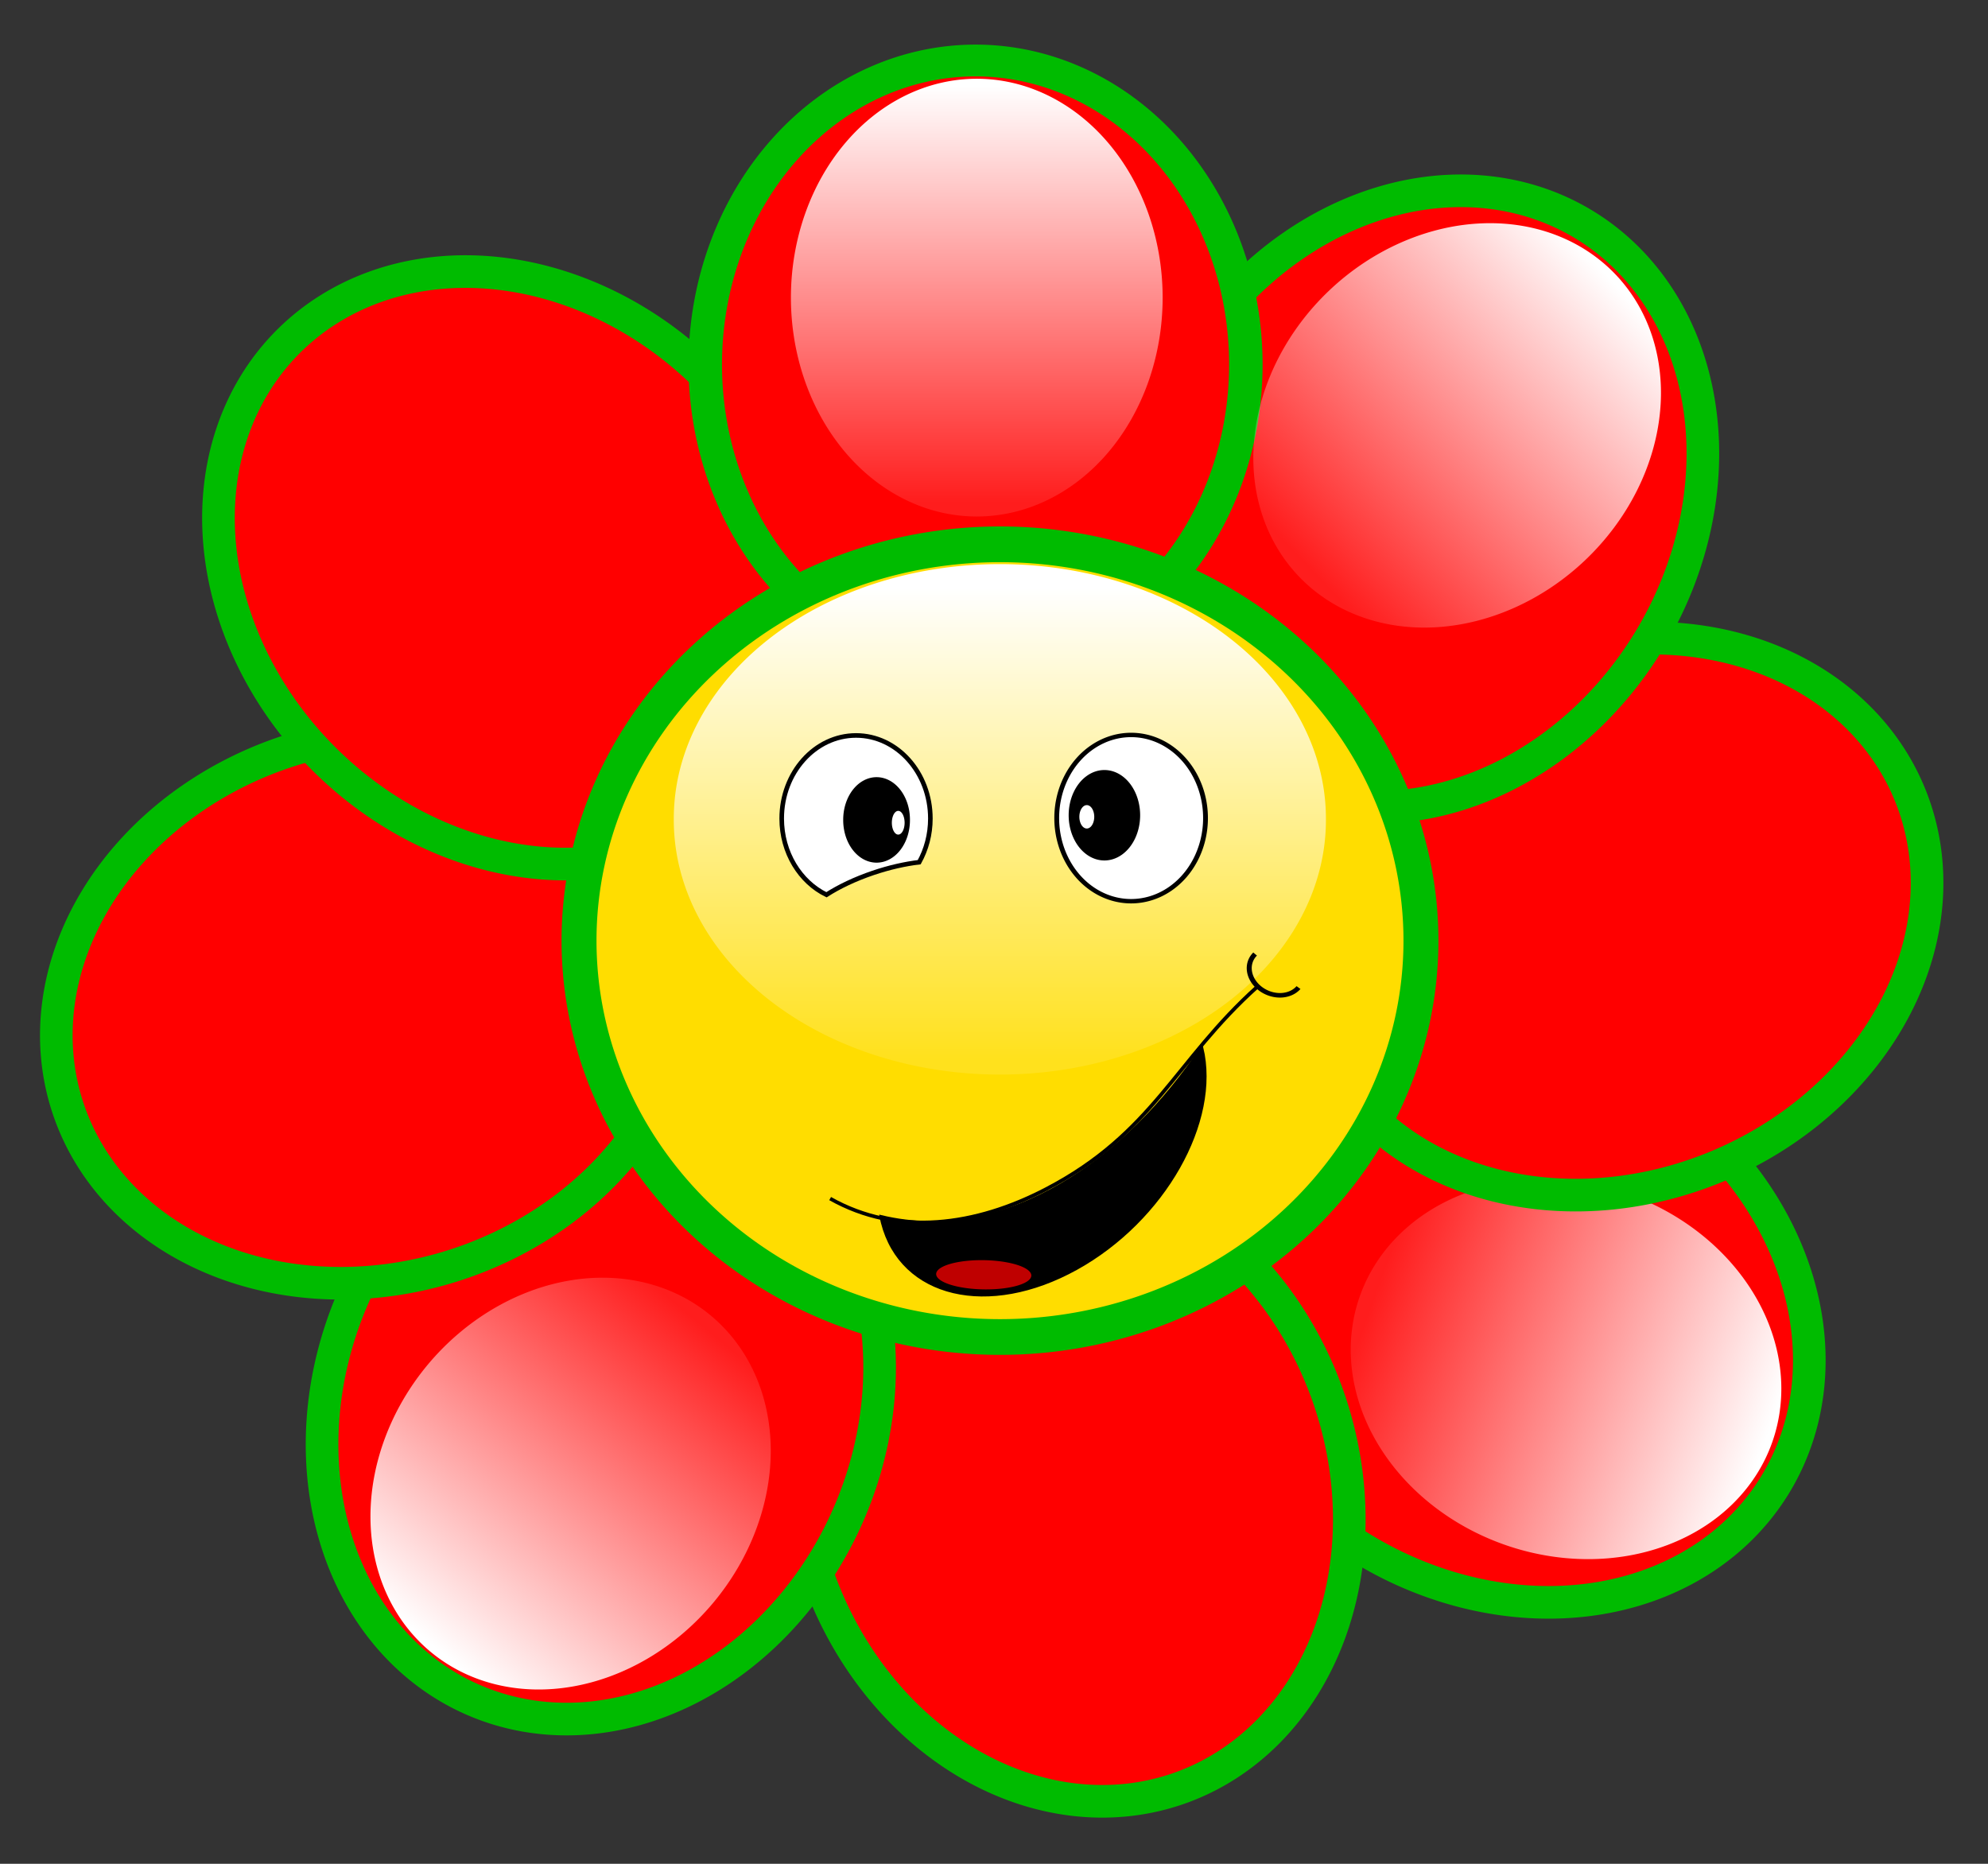 <?xml version="1.0" encoding="UTF-8" standalone="no"?>
<!DOCTYPE svg PUBLIC "-//W3C//DTD SVG 1.0//EN"
"http://www.w3.org/TR/2001/REC-SVG-20010904/DTD/svg10.dtd">
<!-- Created with Inkscape (http://www.inkscape.org/) -->
<svg height="600" width="640" viewbox="0 0 640 600" id="svg1" inkscape:version="0.39" sodipodi:docbase="/junior/inkscape-files" sodipodi:docname="fiore.svg" sodipodi:version="0.32"  xmlns="http://www.w3.org/2000/svg" xmlns:cc="http://web.resource.org/cc/" xmlns:dc="http://purl.org/dc/elements/1.1/" xmlns:inkscape="http://www.inkscape.org/namespaces/inkscape" xmlns:rdf="http://www.w3.org/1999/02/22-rdf-syntax-ns#" xmlns:sodipodi="http://sodipodi.sourceforge.net/DTD/sodipodi-0.dtd" xmlns:xlink="http://www.w3.org/1999/xlink">
  <rect width="100%" height="100%" fill="#333333" stroke="none"/>
  <defs id="defs3">
    <linearGradient id="linearGradient1651" inkscape:collect="always" x1="0.505" x2="0.505" xlink:href="#linearGradient1644" y1="0.969" y2="0.016"/>
    <linearGradient id="linearGradient1643" inkscape:collect="always" x1="0.527" x2="0.527" xlink:href="#linearGradient1644" y1="0.969" y2="0.047"/>
    <linearGradient id="linearGradient1640">
      <stop id="stop1641" offset="0" style="stop-color:#000;stop-opacity:1;"/>
      <stop id="stop1642" offset="1" style="stop-color:#fff;stop-opacity:1;"/>
    </linearGradient>
    <linearGradient id="linearGradient1644">
      <stop id="stop1645" offset="0" style="stop-color:#ffffff;stop-opacity:0.113;"/>
      <stop id="stop1646" offset="1" style="stop-color:#ffffff;stop-opacity:1;"/>
    </linearGradient>
  </defs>
  <sodipodi:namedview bordercolor="#666666" borderopacity="1.0" id="base" inkscape:cx="297.63778" inkscape:cy="420.94487" inkscape:pageopacity="0.0" inkscape:pageshadow="2" inkscape:window-height="967" inkscape:window-width="1392" inkscape:window-x="0" inkscape:window-y="0" inkscape:zoom="0.95024319" pagecolor="#ffffff" showborder="false"/>
  <g transform="translate(273,-33) scale(0.7,0.7)">
  <path d="M 196.002 268.352 A 124.31 147.331 0 1 0 -52.618,268.352 A 124.31 147.331 0 1 0 196.002 268.352 z" id="path1631" sodipodi:cx="71.692177" sodipodi:cy="268.35236" sodipodi:rx="124.31028" sodipodi:ry="147.33070" sodipodi:type="arc" style="fill:#ff0000;fill-opacity:1;fill-rule:evenodd;stroke:#00bb00;stroke-width:15;stroke-linecap:butt;stroke-linejoin:miter;stroke-miterlimit:4;stroke-opacity:1;stroke-dasharray:none;" transform="matrix(0.529,-0.849,0.849,0.529,35.033,571.757)"/>
  <path d="M 334.125 162.458 A 74.981 91.424 0 1 0 184.163,162.458 A 74.981 91.424 0 1 0 334.125 162.458 z" id="path1658" sodipodi:cx="259.14420" sodipodi:cy="162.45840" sodipodi:rx="74.980804" sodipodi:ry="91.423965" sodipodi:type="arc" style="fill:url(#linearGradient1651);fill-opacity:1;fill-rule:evenodd;stroke:none;stroke-width:1pt;stroke-linecap:butt;stroke-linejoin:miter;stroke-opacity:1;" transform="matrix(-0.381,1.075,-1.037,-0.368,597.424,458.035)"/>
  <path d="M 196.002 268.352 A 124.31 147.331 0 1 0 -52.618,268.352 A 124.31 147.331 0 1 0 196.002 268.352 z" id="path1632" sodipodi:cx="71.692177" sodipodi:cy="268.35236" sodipodi:rx="124.31028" sodipodi:ry="147.33070" sodipodi:type="arc" style="fill:#ff0000;fill-opacity:1;fill-rule:evenodd;stroke:#00bb00;stroke-width:15;stroke-linecap:butt;stroke-linejoin:miter;stroke-miterlimit:4;stroke-opacity:1;stroke-dasharray:none;" transform="matrix(-0.388,-0.922,0.922,-0.388,132.514,638.902)"/>
  <path d="M 196.002 268.352 A 124.31 147.331 0 1 0 -52.618,268.352 A 124.31 147.331 0 1 0 196.002 268.352 z" id="path1634" sodipodi:cx="71.692177" sodipodi:cy="268.35236" sodipodi:rx="124.31028" sodipodi:ry="147.33070" sodipodi:type="arc" style="fill:#ff0000;fill-opacity:1;fill-rule:evenodd;stroke:#00bb00;stroke-width:15;stroke-linecap:butt;stroke-linejoin:miter;stroke-miterlimit:4;stroke-opacity:1;stroke-dasharray:none;" transform="matrix(0.944,-0.331,0.331,0.944,-53.035,500.914)"/>
  <path d="M 196.002 268.352 A 124.31 147.331 0 1 0 -52.618,268.352 A 124.31 147.331 0 1 0 196.002 268.352 z" id="path1627" sodipodi:cx="71.692177" sodipodi:cy="268.35236" sodipodi:rx="124.31028" sodipodi:ry="147.33070" sodipodi:type="arc" style="fill:#ff0000;fill-opacity:1;fill-rule:evenodd;stroke:#00bb00;stroke-width:15;stroke-linecap:butt;stroke-linejoin:miter;stroke-miterlimit:4;stroke-opacity:1;stroke-dasharray:none;" transform="matrix(0.919,0.395,-0.395,0.919,-73.559,418.764)"/>
  <path d="M 196.002 268.352 A 124.31 147.331 0 1 0 -52.618,268.352 A 124.31 147.331 0 1 0 196.002 268.352 z" id="path1629" sodipodi:cx="71.692177" sodipodi:cy="268.35236" sodipodi:rx="124.31028" sodipodi:ry="147.33070" sodipodi:type="arc" style="fill:#ff0000;fill-opacity:1;fill-rule:evenodd;stroke:#00bb00;stroke-width:15;stroke-linecap:butt;stroke-linejoin:miter;stroke-miterlimit:4;stroke-opacity:1;stroke-dasharray:none;" transform="matrix(0.308,0.951,-0.951,0.308,14.274,359.836)"/>
  <path d="M 196.002 268.352 A 124.31 147.331 0 1 0 -52.618,268.352 A 124.31 147.331 0 1 0 196.002 268.352 z" id="path1630" sodipodi:cx="71.692177" sodipodi:cy="268.35236" sodipodi:rx="124.31028" sodipodi:ry="147.33070" sodipodi:type="arc" style="fill:#ff0000;fill-opacity:1;fill-rule:evenodd;stroke:#00bb00;stroke-width:15;stroke-linecap:butt;stroke-linejoin:miter;stroke-miterlimit:4;stroke-opacity:1;stroke-dasharray:none;" transform="matrix(0.703,-0.712,0.712,0.703,-394.461,170.665)"/>
  <path d="M 334.125 162.458 A 74.981 91.424 0 1 0 184.163,162.458 A 74.981 91.424 0 1 0 334.125 162.458 z" id="path1654" sodipodi:cx="259.14420" sodipodi:cy="162.45840" sodipodi:rx="74.980804" sodipodi:ry="91.423965" sodipodi:type="arc" style="fill:url(#linearGradient1651);fill-opacity:1;fill-rule:evenodd;stroke:none;stroke-width:1pt;stroke-linecap:butt;stroke-linejoin:miter;stroke-opacity:1;" transform="matrix(0.267,1.109,-1.07,0.258,491.241,125.473)"/>
  <path d="M 196.002 268.352 A 124.31 147.331 0 1 0 -52.618,268.352 A 124.31 147.331 0 1 0 196.002 268.352 z" id="path1626" sodipodi:cx="71.692177" sodipodi:cy="268.35236" sodipodi:rx="124.31028" sodipodi:ry="147.33070" sodipodi:type="arc" style="fill:#ff0000;fill-opacity:1;fill-rule:evenodd;stroke:#00bb00;stroke-width:15;stroke-linecap:butt;stroke-linejoin:miter;stroke-miterlimit:4;stroke-opacity:1;stroke-dasharray:none;" transform="matrix(0.861,0.509,-0.509,0.861,337.331,9.11)"/>
  <path d="M 196.002 268.352 A 124.31 147.331 0 1 0 -52.618,268.352 A 124.31 147.331 0 1 0 196.002 268.352 z" id="path1625" sodipodi:cx="71.692177" sodipodi:cy="268.35236" sodipodi:rx="124.31028" sodipodi:ry="147.33070" sodipodi:type="arc" style="fill:#ff0000;fill-opacity:1;fill-rule:evenodd;stroke:#00bb00;stroke-width:15.397;stroke-linecap:butt;stroke-linejoin:miter;stroke-miterlimit:4;stroke-opacity:1;stroke-dasharray:none;" transform="matrix(1,0,0,0.949,-13.036,-39.887)"/>
  <path d="M 664.304 520.919 A 267.037 245.99 0 1 0 130.23,520.919 A 267.037 245.99 0 1 0 664.304 520.919 z" id="path982" sodipodi:cx="397.26672" sodipodi:cy="520.91925" sodipodi:rx="267.03690" sodipodi:ry="245.98965" sodipodi:type="arc" style="fill:#ffdd00;fill-opacity:1;fill-rule:evenodd;stroke:#00bb00;stroke-width:22.17;stroke-linecap:butt;stroke-linejoin:miter;stroke-miterlimit:4;stroke-opacity:1;stroke-dasharray:none;" transform="matrix(0.725,0,0,0.741,-218.12,93.741)"/>
  <path d="M 413.052 445.938 A 149.962 117.075 0 1 0 113.129,445.938 A 149.962 117.075 0 1 0 413.052 445.938 z" id="path1639" sodipodi:cx="263.09055" sodipodi:cy="445.93848" sodipodi:rx="149.96161" sodipodi:ry="117.07529" sodipodi:type="arc" style="fill:url(#linearGradient1643);fill-opacity:1;fill-rule:evenodd;stroke:none;stroke-width:1pt;stroke-linecap:butt;stroke-linejoin:miter;stroke-opacity:1;" transform="translate(-193.253,-21.989)"/>
  <path d="M 146.891,580.884 C 178.044,598.442 213.842,593.446 246.274,576.508 C 295.655,550.719 305.275,517.62 343.445,483.374" id="path1617" sodipodi:nodetypes="csc" style="fill:none;fill-opacity:0.75;fill-rule:evenodd;stroke:#000000;stroke-width:1.675;stroke-linecap:butt;stroke-linejoin:miter;stroke-miterlimit:4;stroke-opacity:1;" transform="translate(-155.105,17.474)"/>
  <path d="M 456.462,923.448 A 25.651,22.363 0 1 1 405.209,922.064" id="path1624" sodipodi:cx="430.81076" sodipodi:cy="923.44781" sodipodi:end="3.2035166" sodipodi:open="true" sodipodi:rx="25.651329" sodipodi:ry="22.362696" sodipodi:start="0.0000000" sodipodi:type="arc" style="fill:none;fill-opacity:0.75;fill-rule:evenodd;stroke:#000000;stroke-width:4.5;stroke-linecap:butt;stroke-linejoin:miter;stroke-miterlimit:4;stroke-opacity:1;" transform="matrix(0.398,0.291,-0.319,0.363,320.096,33.271)"/>
  <path d="M 317.811,511.459 C 283.982,562.417 227.956,603.046 170.32,589.173 C 170.505,590.118 170.688,591.03 170.94,592.009 C 179.685,626.05 219.641,635.467 260.135,613.019 C 300.324,590.74 325.976,545.419 317.811,511.459 z " id="path1610" style="fill:#000000;fill-opacity:1;fill-rule:evenodd;stroke:#000000;stroke-width:1.381;stroke-linecap:butt;stroke-linejoin:miter;stroke-miterlimit:4;stroke-opacity:1;" transform="translate(-155.105,17.474)"/>
  <path d="M 403.403 919.438 A 15.608 9.776 0 1 0 372.187,919.438 A 15.608 9.776 0 1 0 403.403 919.438 z" id="path1621" sodipodi:cx="387.79495" sodipodi:cy="919.43823" sodipodi:rx="15.607846" sodipodi:ry="9.7763433" sodipodi:type="arc" style="fill:#ff0000;fill-opacity:0.75;fill-rule:evenodd;stroke:none;stroke-width:1pt;stroke-linecap:butt;stroke-linejoin:miter;stroke-opacity:1;" transform="matrix(1.402,2.566277e-2,-2.267634e-2,0.687,-460.413,-8.205)"/>
  <path d="M 303.87 779.406 A 67.088 82.216 0 1 0 169.693,779.406 A 67.088 82.216 0 1 0 303.87 779.406 z" id="path984" sodipodi:cx="236.78149" sodipodi:cy="779.40576" sodipodi:rx="67.088089" sodipodi:ry="82.215797" sodipodi:type="arc" style="fill:#ffffff;fill-opacity:1;fill-rule:evenodd;stroke:#000000;stroke-width:4.341;stroke-linecap:butt;stroke-linejoin:miter;stroke-miterlimit:4;stroke-opacity:1;" transform="matrix(0.51,0,0,0.465,9.447,60.947)"/>
  <path d="M 498.557 297.292 A 32.229 44.725 0 1 0 434.099,297.292 A 32.229 44.725 0 1 0 498.557 297.292 z" id="path1623" sodipodi:cx="466.32800" sodipodi:cy="297.29233" sodipodi:rx="32.228592" sodipodi:ry="44.725391" sodipodi:type="arc" style="fill:#000000;fill-opacity:1;fill-rule:evenodd;stroke:none;stroke-width:1.259;stroke-linecap:butt;stroke-linejoin:miter;stroke-miterlimit:4;stroke-opacity:1;" transform="matrix(0.51,0,0,0.465,-119.909,283.827)"/>
  <path d="M 158.799,367.896 C 139.93,367.896 124.614,385.017 124.614,406.11 C 124.614,421.797 133.098,435.273 145.201,441.157 C 150.912,437.494 158.229,433.965 166.601,431.12 C 174.127,428.563 181.408,426.957 187.857,426.182 C 191.092,420.344 192.984,413.477 192.984,406.11 C 192.984,385.017 177.667,367.896 158.799,367.896 z " id="path983" style="fill:#ffffff;fill-opacity:1;fill-rule:evenodd;stroke:#000000;stroke-width:2.112;stroke-linecap:butt;stroke-linejoin:miter;stroke-miterlimit:4;stroke-opacity:1;" transform="translate(-155.105,17.474)"/>
  <path d="M 253.882 299.265 A 24.994 36.175 0 1 0 203.895,299.265 A 24.994 36.175 0 1 0 253.882 299.265 z" id="path1622" sodipodi:cx="228.88878" sodipodi:cy="299.26550" sodipodi:rx="24.993603" sodipodi:ry="36.174950" sodipodi:type="arc" style="fill:#000000;fill-opacity:1;fill-rule:evenodd;stroke:none;stroke-width:1.259;stroke-linecap:butt;stroke-linejoin:miter;stroke-miterlimit:4;stroke-opacity:1;" transform="matrix(0.614,0,0,0.54,-127.397,262.609)"/>
  <path d="M 334.125 162.458 A 74.981 91.424 0 1 0 184.163,162.458 A 74.981 91.424 0 1 0 334.125 162.458 z" id="path1650" sodipodi:cx="259.14420" sodipodi:cy="162.45840" sodipodi:rx="74.980804" sodipodi:ry="91.423965" sodipodi:type="arc" style="fill:url(#linearGradient1651);fill-opacity:1;fill-rule:evenodd;stroke:none;stroke-width:1pt;stroke-linecap:butt;stroke-linejoin:miter;stroke-opacity:1;" transform="matrix(1.14,0,0,1.101,-236.201,5.152)"/>
  <path d="M 334.125 162.458 A 74.981 91.424 0 1 0 184.163,162.458 A 74.981 91.424 0 1 0 334.125 162.458 z" id="path1652" sodipodi:cx="259.14420" sodipodi:cy="162.45840" sodipodi:rx="74.980804" sodipodi:ry="91.423965" sodipodi:type="arc" style="fill:url(#linearGradient1651);fill-opacity:1;fill-rule:evenodd;stroke:none;stroke-width:1pt;stroke-linecap:butt;stroke-linejoin:miter;stroke-opacity:1;" transform="matrix(0.675,-0.919,0.887,0.651,-496.754,410.648)"/>
  <path d="M 334.125 162.458 A 74.981 91.424 0 1 0 184.163,162.458 A 74.981 91.424 0 1 0 334.125 162.458 z" id="path1653" sodipodi:cx="259.14420" sodipodi:cy="162.45840" sodipodi:rx="74.980804" sodipodi:ry="91.423965" sodipodi:type="arc" style="fill:url(#linearGradient1651);fill-opacity:1;fill-rule:evenodd;stroke:none;stroke-width:1pt;stroke-linecap:butt;stroke-linejoin:miter;stroke-opacity:1;" transform="matrix(0.785,0.827,-0.798,0.758,206.355,-94.68)"/>
  <path d="M 334.125 162.458 A 74.981 91.424 0 1 0 184.163,162.458 A 74.981 91.424 0 1 0 334.125 162.458 z" id="path1655" sodipodi:cx="259.14420" sodipodi:cy="162.45840" sodipodi:rx="74.980804" sodipodi:ry="91.423965" sodipodi:type="arc" style="fill:url(#linearGradient1651);fill-opacity:1;fill-rule:evenodd;stroke:none;stroke-width:1pt;stroke-linecap:butt;stroke-linejoin:miter;stroke-opacity:1;" transform="matrix(-0.182,-1.126,1.087,-0.175,-384.776,841.879)"/>
  <path d="M 334.125 162.458 A 74.981 91.424 0 1 0 184.163,162.458 A 74.981 91.424 0 1 0 334.125 162.458 z" id="path1656" sodipodi:cx="259.14420" sodipodi:cy="162.45840" sodipodi:rx="74.980804" sodipodi:ry="91.423965" sodipodi:type="arc" style="fill:url(#linearGradient1651);fill-opacity:1;fill-rule:evenodd;stroke:none;stroke-width:1pt;stroke-linecap:butt;stroke-linejoin:miter;stroke-opacity:1;" transform="matrix(-0.874,-0.732,0.707,-0.844,-15.945,1056.245)"/>
  <path d="M 334.125 162.458 A 74.981 91.424 0 1 0 184.163,162.458 A 74.981 91.424 0 1 0 334.125 162.458 z" id="path1657" sodipodi:cx="259.14420" sodipodi:cy="162.45840" sodipodi:rx="74.980804" sodipodi:ry="91.423965" sodipodi:type="arc" style="fill:url(#linearGradient1651);fill-opacity:1;fill-rule:evenodd;stroke:none;stroke-width:1pt;stroke-linecap:butt;stroke-linejoin:miter;stroke-opacity:1;" transform="matrix(-1.098,0.308,-0.297,-1.06,445.809,858.812)"/>
  <path d="M 181.138 408.037 A 2.935 5.451 0 1 0 175.268,408.037 A 2.935 5.451 0 1 0 181.138 408.037 z" id="path1661" sodipodi:cx="178.20274" sodipodi:cy="408.03699" sodipodi:rx="2.9351039" sodipodi:ry="5.4509072" sodipodi:type="arc" style="fill:#ffffff;fill-opacity:1;fill-rule:evenodd;stroke:none;stroke-width:1pt;stroke-linecap:butt;stroke-linejoin:miter;stroke-opacity:1;" transform="translate(-155.105,17.474)"/>
  <path d="M 268.352 405.312 A 3.424 5.381 0 1 0 261.504,405.312 A 3.424 5.381 0 1 0 268.352 405.312 z" id="path1662" sodipodi:cx="264.92807" sodipodi:cy="405.31155" sodipodi:rx="3.4242878" sodipodi:ry="5.3810239" sodipodi:type="arc" style="fill:#ffffff;fill-opacity:1;fill-rule:evenodd;stroke:none;stroke-width:1pt;stroke-linecap:butt;stroke-linejoin:miter;stroke-opacity:1;" transform="translate(-155.105,17.474)"/>
  </g>
</svg>
